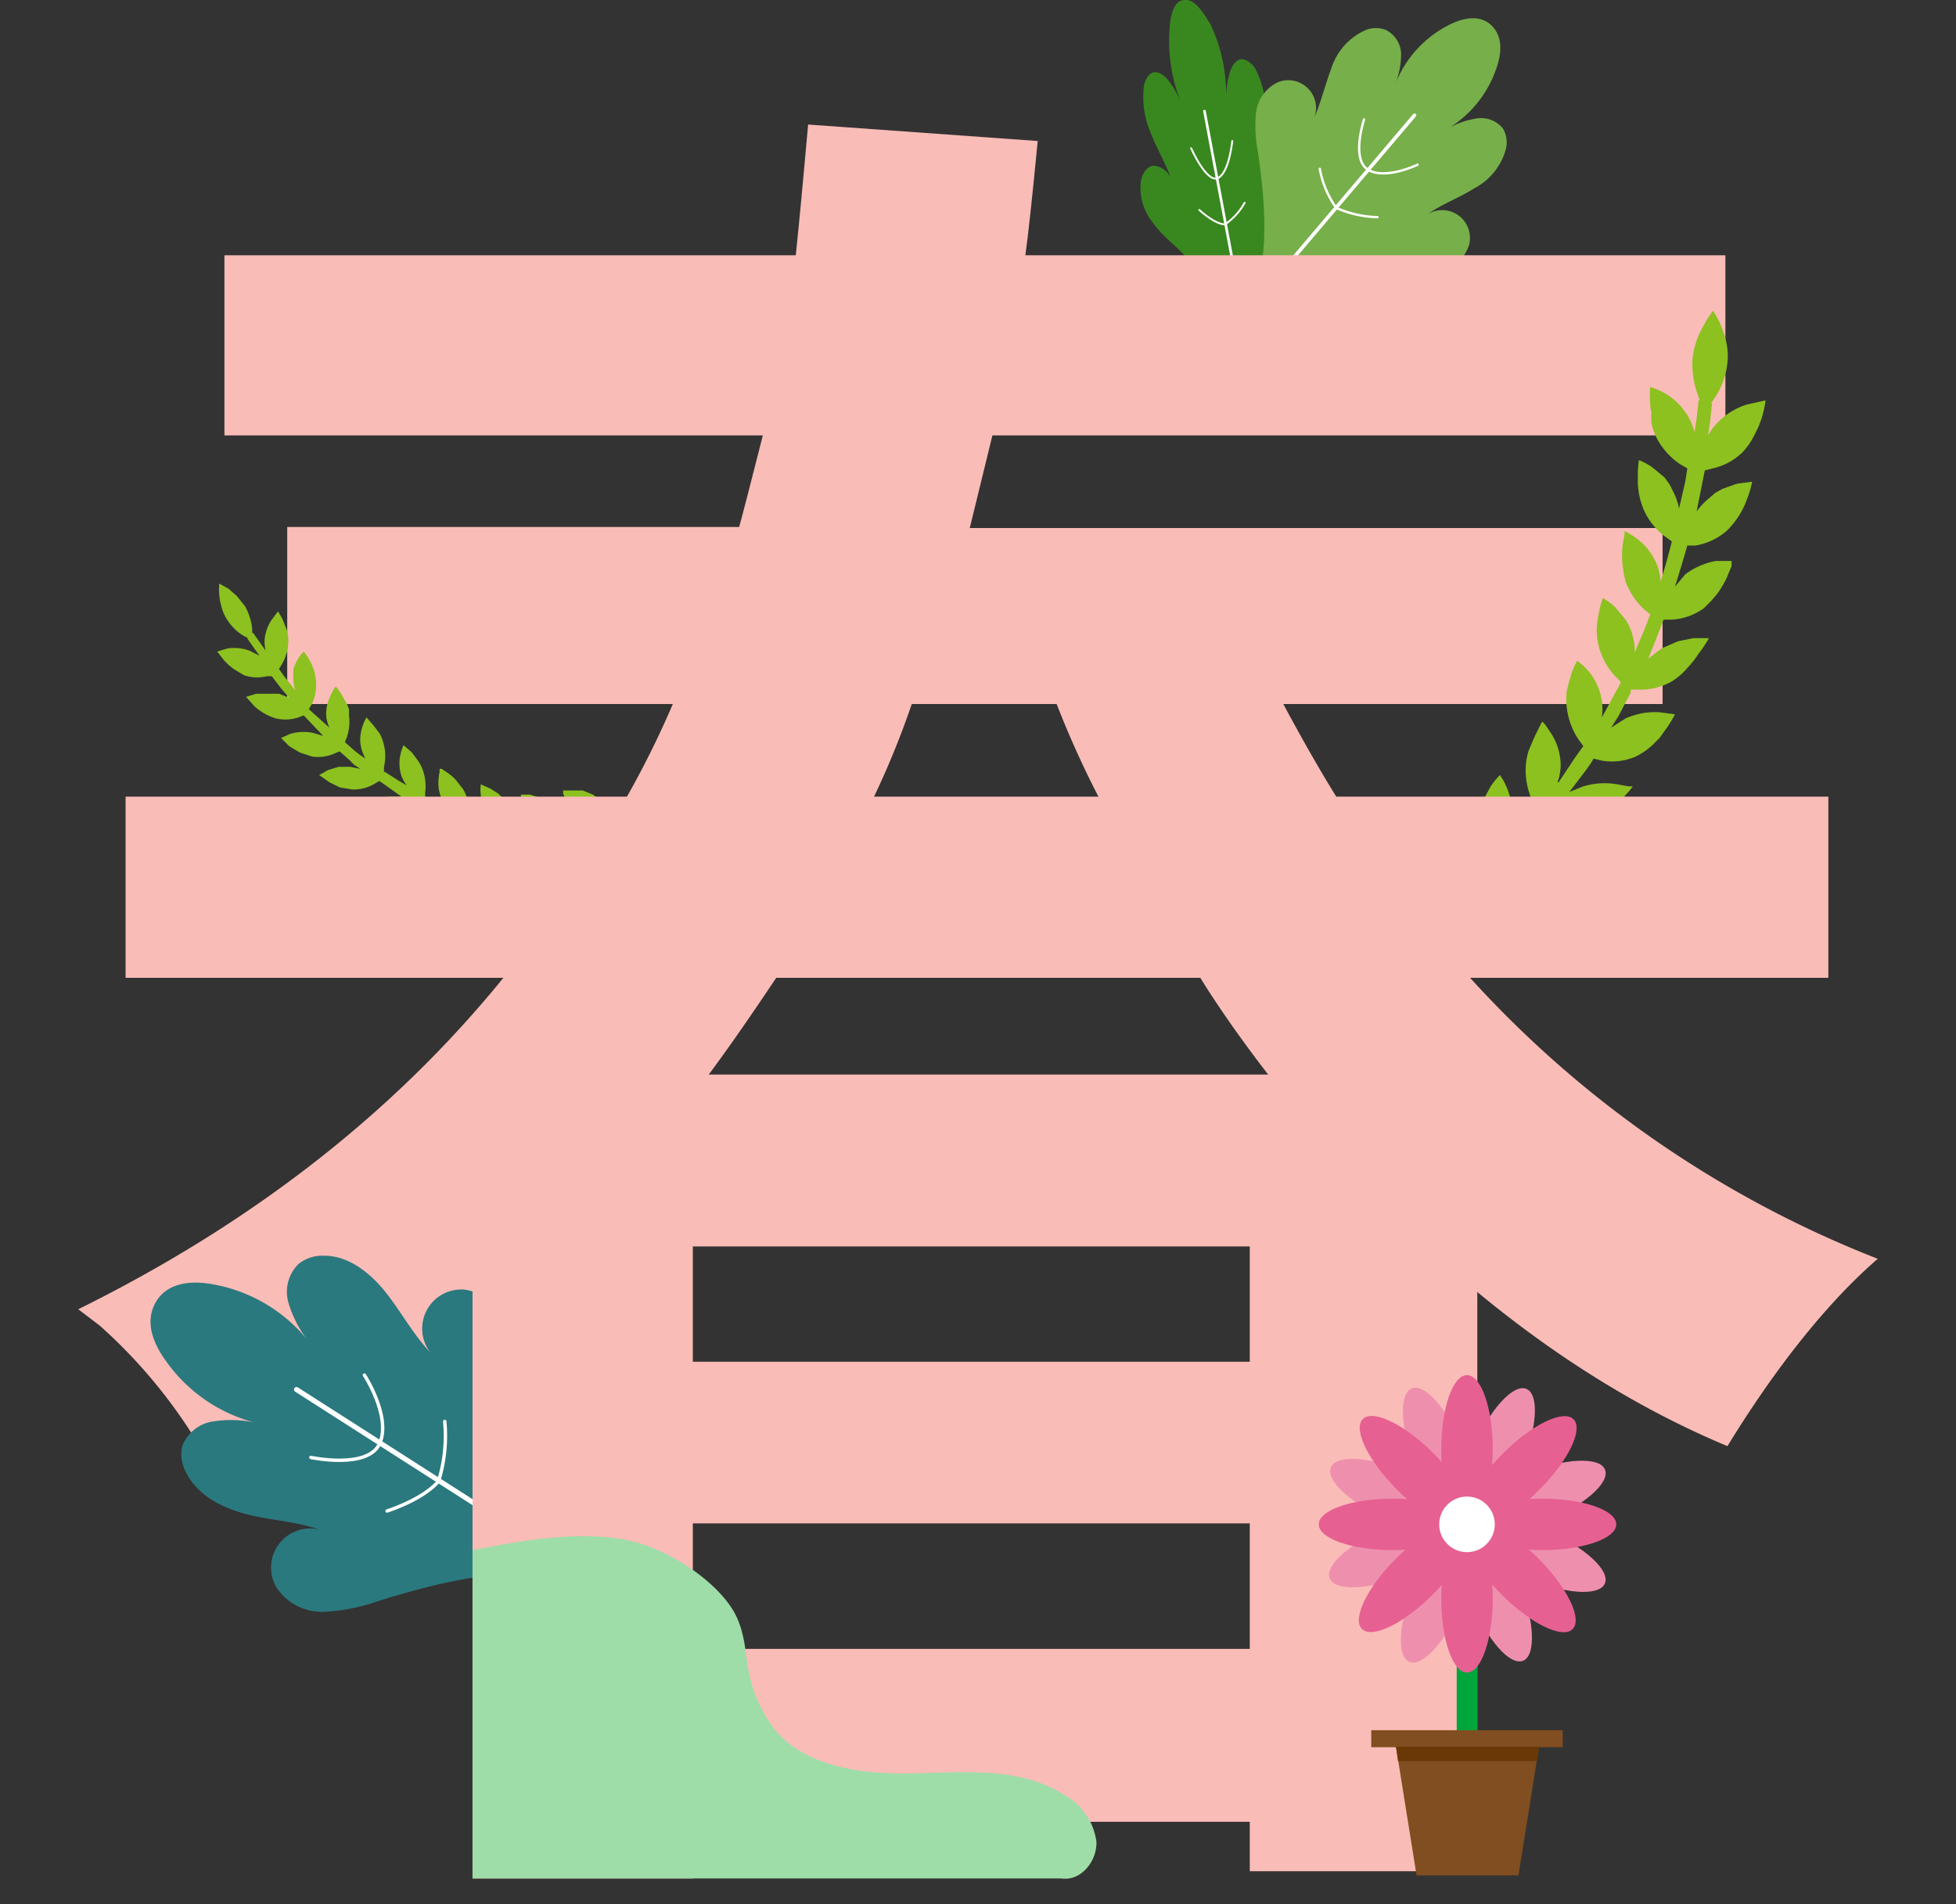 <svg id="圖層_1" data-name="圖層 1" xmlns="http://www.w3.org/2000/svg" viewBox="0 0 190 185"><rect x="0" y="0" width="190" height="185" fill="#333333" stroke="none"/><defs><style>.cls-1{fill:#39881f;}.cls-10,.cls-11,.cls-2,.cls-3,.cls-5,.cls-6{fill:none;stroke:#fff;stroke-linecap:round;stroke-linejoin:round;}.cls-2{stroke-width:0.26px;}.cls-3{stroke-width:0.18px;}.cls-4{fill:#77af4a;}.cls-5{stroke-width:0.35px;}.cls-6{stroke-width:0.23px;}.cls-7{fill:#fabcb7;}.cls-8{fill:#8cc120;}.cls-9{fill:#2a797e;}.cls-10{stroke-width:0.49px;}.cls-11{stroke-width:0.33px;}.cls-12{fill:#9edda8;}.cls-13{fill:#00a53b;}.cls-14{fill:#ee90ad;}.cls-15{fill:#e76092;}.cls-16{fill:#fff;}.cls-17{fill:#804e20;}.cls-18{fill:#6a3806;}</style></defs><title>四季svg</title><path class="cls-1" d="M120.5,32.3c.3.6.9.5,1-.2a30.7,30.7,0,0,1,3.3-10.5,11.9,11.9,0,0,0,1.1-2.8,5.4,5.4,0,0,0-.4-3.4,1.8,1.8,0,0,0-1.8-1.1,2,2,0,0,0-1.1,1.9c0-1.6.2-3.1.3-4.7a8.9,8.9,0,0,0-.9-4.7,2.1,2.1,0,0,0-1.1-1c-.6-.2-1.1.3-1.4,1.1a9.1,9.1,0,0,0-.4,2.5,16,16,0,0,0-1.5-7C116.6.7,115.9-.1,115,0s-1.3,1.2-1.4,2.9a16,16,0,0,0,1.1,7,9.3,9.3,0,0,0-1.3-2.2c-.5-.6-1.2-.9-1.7-.5a2.1,2.1,0,0,0-.6,1.3,8.9,8.9,0,0,0,.8,4.7c.6,1.5,1.4,2.8,1.9,4.3a2,2,0,0,0-1.7-1.4c-.6,0-1.2.7-1.3,1.7a5.4,5.4,0,0,0,.8,3.3,12.2,12.2,0,0,0,2,2.3A31.5,31.5,0,0,1,120.5,32.3Z"/><line class="cls-2" x1="117" y1="10.8" x2="121.1" y2="32.7"/><path class="cls-3" d="M119.7,13.7s-.3,3.1-1.4,3.6-2.6-2.9-2.6-2.9"/><path class="cls-3" d="M120.9,19.7a6.2,6.2,0,0,1-1.9,2.1c-1,0-2.5-1.4-2.5-1.4"/><path class="cls-4" d="M122,28.1a.9.9,0,0,0,1.2,1c3.8-2,8.8-2.3,13.1-2.4a13.2,13.2,0,0,0,3.8-.4,3.8,3.8,0,0,0,2.6-2.5,2.7,2.7,0,0,0-4-3c1.4-1,3.1-1.6,4.5-2.5a6.1,6.1,0,0,0,3.1-3.9,2.7,2.7,0,0,0-.3-1.9,2.7,2.7,0,0,0-2.5-1,8,8,0,0,0-2.7.9,10.9,10.9,0,0,0,4.6-5.9c.6-1.8.4-3.2-.6-4.1s-2.5-.8-4.2.1a10.9,10.9,0,0,0-5,5.5,8,8,0,0,0,.5-2.8,2.7,2.7,0,0,0-1.5-2.3,2.7,2.7,0,0,0-1.9,0,6.1,6.1,0,0,0-3.4,3.8c-.6,1.6-1,3.3-1.7,4.9A2.7,2.7,0,0,0,124.1,8a3.8,3.8,0,0,0-2.1,3,13.2,13.2,0,0,0,.2,3.8C122.8,19,123.3,24,122,28.1Z"/><line class="cls-5" x1="137.4" y1="11.2" x2="122.3" y2="29"/><path class="cls-6" d="M137.7,16s-3.1,1.5-4.8.5-.4-4.9-.4-4.9"/><path class="cls-6" d="M133.8,21.1a10.6,10.6,0,0,1-4-.9,9.4,9.4,0,0,1-1.6-3.8"/><path class="cls-7" d="M65.4,68.4H27.9V51.2H71.8q.5-1.8,2.3-8.9H21.8V24.8H77.3q.5-4.8,1.2-12.7l22.3,1.6Q100,22,99.6,24.8h68V42.3H96.4l-1.1,4.5-1.1,4.5h67.3V68.4H65.4Z"/><path class="cls-8" d="M169.7,39.3a6.7,6.7,0,0,0-2.8,1.7,6.9,6.9,0,0,0-1,1.3l.2-1.2.2-1.9h-.1l.4-.6a7.5,7.5,0,0,0,1.2-3.4,6.3,6.3,0,0,0-.1-1.9,9.1,9.1,0,0,0-.5-1.6,8.2,8.2,0,0,0-.8-1.5,8.9,8.9,0,0,0-.9,1.4,9.1,9.1,0,0,0-.7,1.5,8.4,8.4,0,0,0-.4,1.8,8.7,8.7,0,0,0,.5,3.4l.2.6h-.1l-.2,1.8-.2,1.3a6.1,6.1,0,0,0-.6-1.5,6.2,6.2,0,0,0-2.3-2.3,6.7,6.7,0,0,0-1.4-.6,8.6,8.6,0,0,0,0,1.6c0,.2,0,.5.1.8V41a6.4,6.4,0,0,0,.6,1.7,7,7,0,0,0,2.2,2.4l.7.4-.2,1.3-.6,2.6a6.2,6.2,0,0,0-.5-1.5l-.4-.8-.5-.7-1.2-1a6.7,6.7,0,0,0-1.3-.7,8.6,8.6,0,0,0-.1,1.6,7.4,7.4,0,0,0,.6,3.3,6.7,6.7,0,0,0,2,2.5l.7.5q-.5,2-1.1,3.9a5.4,5.4,0,0,0-.3-1.5,6,6,0,0,0-1.9-2.6,6.8,6.8,0,0,0-1.3-.8v.4a11.2,11.2,0,0,0-.2,1.1,8.5,8.5,0,0,0,0,1.6c0,.3.1.6.1.9l.2.9a7.1,7.1,0,0,0,1.8,2.7l.6.5-.7,1.8-.4.9-.2.5-.2.5a6.2,6.2,0,0,0-.2-1.6,5,5,0,0,0-.7-1.6l-1-1.2a6.6,6.6,0,0,0-1.2-.9,8.2,8.2,0,0,0-.4,1.5,9.8,9.8,0,0,0-.2,1.5,6.8,6.8,0,0,0,.2,1.7,6.9,6.9,0,0,0,1.5,2.8l.6.6v.2l-1.2,2.2-.6,1.1a5.7,5.7,0,0,0,0-1.6,5.9,5.9,0,0,0-1.3-2.9,6.5,6.5,0,0,0-1.1-1,7.8,7.8,0,0,0-.6,1.4l-.2.7-.2.8a6.2,6.2,0,0,0,0,1.7,7.1,7.1,0,0,0,1.1,3l.5.7-.3.4-.5.7L151.4,76h-.1a5.5,5.5,0,0,0,.3-1.6,5.8,5.8,0,0,0-.9-3.1l-.6-.9-.3-.3-.2.4-.5,1-.3.7-.3.7a6.2,6.2,0,0,0-.3,1.7,7.2,7.2,0,0,0,.6,3.1l.4.8-2.9,2.7a5.8,5.8,0,0,0,.5-1.5,4.1,4.1,0,0,0,.1-.9,5.5,5.5,0,0,0-.1-.8,6.4,6.4,0,0,0-.4-1.4,6.5,6.5,0,0,0-.7-1.3,7.1,7.1,0,0,0-.9,1.1l-.7,1.3a7.6,7.6,0,0,0-.5,1.6,6.4,6.4,0,0,0-.1,1.7c0,.3,0,.5.1.8v.7l.2.8h-.2l-.5.3-.2.2-.4.3-1.5.9-.4.3h-.2v-.2l.3-.4.4-.8a4.9,4.9,0,0,0,.3-1.7,6.5,6.5,0,0,0-.2-1.5,6.6,6.6,0,0,0-.5-1.4l-.3.2-.4.3-.2.2-.2.2-1,1.1-.2.3-.2.3-.4.8-.3.8-.2.8a8.7,8.7,0,0,0-.1,1.5c0,.3,0,.6,0,.8l-3.3,1.2h-.5a5.7,5.7,0,0,0,1.1-1.1,5.5,5.5,0,0,0,.8-3.1,6.8,6.8,0,0,0-.1-1.1v-.4h-.4l-.9.5-.6.4-.6.5-1.1,1.2a8.1,8.1,0,0,0-1.2,2.9v.8l-4,.5.6-.3.7-.6a5,5,0,0,0,1-1.4,6.1,6.1,0,0,0,.5-1.4,6.6,6.6,0,0,0,.2-1.5h-.8l-.6.2-1.3.6a5.9,5.9,0,0,0-1.4.9l-.3.3-.3.3-.5.7-.7,1.3-.3.8h-.2v.7h0V91h.2l.3.8a6.1,6.1,0,0,0,.8,1.3l.6.7.4.3.4.3a7.3,7.3,0,0,0,1.9.8l1.9.2h2a6.9,6.9,0,0,0-.8-1.3l-1-1.1a7,7,0,0,0-1.5-1.1l-.9-.4-.7-.2,4.1-.5.5.7a5.5,5.5,0,0,0,2.7,2,6,6,0,0,0,2,.3h1l.9-.2,1.4-.4h.5l-.3-.3-.8-.8a7.7,7.7,0,0,0-2.9-1.6l-1.6-.3.5-.2,3.4-1.3.6.6,1.3.8.8.3,1,.2h2l1.8-.6.4-.2.3-.2.5-.3.5-.3a7,7,0,0,0-1.3-.9l-1.4-.6-1.8-.4H141l.5-.3,1.5-.9.4-.3.2-.2.5-.3h.2l.7.5.7.3.8.2a5.5,5.5,0,0,0,1.9.1,6,6,0,0,0,1.9-.5l1.6-.9a11.8,11.8,0,0,0,1.5-1.2,7,7,0,0,0-1.4-.6l-1.5-.3h-1.8l-1.6.4,3-2.9.8.3a5.9,5.9,0,0,0,3.3.1A7.1,7.1,0,0,0,156,79l.8-.6.6-.6.9-1,.3-.4h-.4l-1.1-.2a7.2,7.2,0,0,0-3.3.2l-1.5.6h.1l1.6-2.1.5-.7.3-.5.8.2a5.9,5.9,0,0,0,3.3-.4,7,7,0,0,0,1.6-1.1l.7-.7.5-.7a11.2,11.2,0,0,0,1-1.6l-1.5-.2a7,7,0,0,0-3.3.6l-1.4.9.7-1.1,1.2-2.3v-.3h.8a6.1,6.1,0,0,0,3.2-.8,6.5,6.5,0,0,0,1.5-1.3,9.1,9.1,0,0,0,1.1-1.4A11,11,0,0,0,166,62h-1.5l-1.5.3-1.6.7-1.3,1,.2-.5.2-.5.4-1,.7-1.8h.8a5.9,5.9,0,0,0,3.1-1.1l.7-.7.6-.7a10.2,10.2,0,0,0,.9-1.5l.5-1.2v-.5h-1.5a7,7,0,0,0-3,1.3L162.7,57q.6-1.9,1.2-4h.8a6.2,6.2,0,0,0,3-1.4,8.2,8.2,0,0,0,2-3.1,10.5,10.5,0,0,0,.5-1.7l-1.5.2-1.4.5-.7.4-.7.6a6.8,6.8,0,0,0-1.1,1.2l.3-1.5.5-2.5.8-.2a6,6,0,0,0,2.9-1.6,6.8,6.8,0,0,0,1.1-1.6l.4-.8.3-.8a10.5,10.5,0,0,0,.4-1.8Z"/><path class="cls-8" d="M22.1,63a4.4,4.4,0,0,1,2.1.2l1,.5-.5-.7L24,62h.1l-.4-.2A4.9,4.9,0,0,1,22,60.1a4.2,4.2,0,0,1-.5-1.2,6,6,0,0,1-.2-1.1,5.4,5.4,0,0,1,0-1.1l.9.5.8.7.8,1a5.7,5.7,0,0,1,.7,2.2v.4h.1l.7,1,.5.7a4,4,0,0,1-.1-1,4.1,4.1,0,0,1,.7-2l.6-.8a5.7,5.7,0,0,1,.5.9l.2.5.2.5a4.2,4.2,0,0,1,.1,1.2,4.6,4.6,0,0,1-.6,2l-.3.5.5.7,1.1,1.4a4,4,0,0,1-.2-1,3.5,3.5,0,0,1,0-.6v-.5a4.5,4.5,0,0,1,.4-.9,4.4,4.4,0,0,1,.6-.8,5.6,5.6,0,0,1,.6.9,4.8,4.8,0,0,1,.6,2.1,4.4,4.4,0,0,1-.4,2.1l-.3.5L32,70.7a3.6,3.6,0,0,1-.3-1,3.9,3.9,0,0,1,.4-2.1,4.4,4.4,0,0,1,.5-.9l.2.2.4.6.5.9.2.5v.6a4.7,4.7,0,0,1-.2,2.1l-.2.5.9.8.5.4.3.2.3.2a4,4,0,0,1-.4-1,3.3,3.3,0,0,1-.1-1.1,4.6,4.6,0,0,1,.6-1.9l.7.8.6.8a4.5,4.5,0,0,1,.4,1.1,4.6,4.6,0,0,1,0,2.1v.5h.1l1.4.9.7.4a3.7,3.7,0,0,1-.5-.9,3.9,3.9,0,0,1-.1-2.1,4.3,4.3,0,0,1,.3-.9l.8.7.3.4.3.4a4.1,4.1,0,0,1,.5,1,4.7,4.7,0,0,1,.2,2.1v.5l.3.2.5.2,1.5.7h0l-.6-.8a3.8,3.8,0,0,1-.4-2.1,4.6,4.6,0,0,1,.1-.7v-.3h.2l.6.4.4.3.4.4.7.9a4.7,4.7,0,0,1,.6,2c0,.2,0,.4,0,.5l2.5.7-.7-.7-.3-.5-.2-.5a4.2,4.2,0,0,1-.2-1,4.2,4.2,0,0,1,0-1l.9.4.8.5.8.8a4.2,4.2,0,0,1,.6,1l.2.5v1h2.2l-.5-.4a3.2,3.2,0,0,1-.7-.9,4.3,4.3,0,0,1-.3-.9,4.3,4.3,0,0,1-.1-1h.9l.9.3h.5l.5.3.4.4.3.4.5.8.2.5,2.3-.3h.3l-1-.3a3.6,3.6,0,0,1-1.4-1.5l-.3-.7v-.3h1.9l1,.4A5.3,5.3,0,0,1,59.5,80l.3.4,2.5-.9h-1l-1-.5-.7-.7a4.3,4.3,0,0,1-.5-.8h3.5l.5.2.8.5.4.4h.1l.2.4h0l.2.4h-.1a4.4,4.4,0,0,1,.1.5,4,4,0,0,1-.1,1l-.2.6v.3l-.2.3a4.8,4.8,0,0,1-.9,1l-1,.7-.5.2h-.7a4.6,4.6,0,0,1,.1-1,5.6,5.6,0,0,1,.3-1,4.6,4.6,0,0,1,.5-1.1l.4-.5.3-.3-2.6.9a4.6,4.6,0,0,1-.1.5,3.6,3.6,0,0,1-1,2,3.9,3.9,0,0,1-1.1.8l-.6.3-.6.2-.9.2h-.4V85l.2-.7a5,5,0,0,1,1.2-1.8l.9-.7h-.4l-2.4.3-.2.5-.5.9-.4.4-.5.4-.6.3h-.6l-1.2.2H49.9a4.6,4.6,0,0,1,.5-.9l.6-.8.9-.7.6-.3H50.3l-.3.5-.3.4-.4.4-1,.6L47,84H45.8l-1.2-.3.6-.8.8-.6.5-.3.6-.2,1.1-.2-2.6-.8-.4.4a3.9,3.9,0,0,1-1.9,1.1H41.2l-.5-.2-.8-.3-.3-.2.2-.2.6-.5a4.7,4.7,0,0,1,2-.9h1l-1.6-.8-.5-.2-.3-.2-.4.3a3.9,3.9,0,0,1-2.1.8H37.2l-.6-.2-.5-.2L35,78.6l.8-.6a4.6,4.6,0,0,1,2.1-.6H39l-.7-.5-1.4-1h-.1l-.5.3a4,4,0,0,1-2.1.5L33,76.5l-1-.5-1-.7.9-.5,1-.3H34l1,.2-.3-.2-.3-.2-.5-.5-.9-.8-.5.2a3.9,3.9,0,0,1-2.2.3l-.6-.2-.6-.2-1-.6-.6-.6-.2-.2.9-.4a4.6,4.6,0,0,1,2.2-.1l1,.3-1.9-2-.5.2a4.1,4.1,0,0,1-2.2.1,5.4,5.4,0,0,1-2.1-1.2l-.8-.9,1-.3h2.2l1,.4-.7-.8-1-1.3h-.5a3.9,3.9,0,0,1-2.2-.1L22.7,65l-.5-.4-.4-.4-.7-.9Z"/><path class="cls-7" d="M116.6,95H75.4c-8.2,12.2-21.8,32.5-53.9,49.4A50.5,50.5,0,0,0,9.7,128.8l-2.1-1.6Q32.9,114.7,48.9,95H12.2V77.4H60.9a90.9,90.9,0,0,0,4.5-9.1H88.6a83.1,83.1,0,0,1-3.7,9.1h21.8a93.7,93.7,0,0,1-4.1-9.1h22q2.9,5.4,5.2,9.1h47.8V95H142.8a105.1,105.1,0,0,0,39.6,27.3c-5.1,4.4-10.2,11-14.6,18.2C135.7,127.1,116.6,95,116.6,95Z"/><path class="cls-9" d="M55,153.2a1.2,1.2,0,0,0,1.2-1.9c-3.4-4.9-4.8-11.8-5.7-17.7a18.5,18.5,0,0,0-1.3-5.1,5.3,5.3,0,0,0-4-3.2,3.8,3.8,0,0,0-3.4,6.1c-1.7-1.8-2.8-3.9-4.3-5.8s-3.6-3.6-6-3.6a3.7,3.7,0,0,0-2.5.8,3.8,3.8,0,0,0-1,3.7,11.1,11.1,0,0,0,1.8,3.6,15.3,15.3,0,0,0-9-5.3c-2.6-.5-4.6,0-5.6,1.6s-.7,3.6.9,5.8a15.3,15.3,0,0,0,8.6,6,11.1,11.1,0,0,0-4-.1,3.8,3.8,0,0,0-3,2.4,3.7,3.7,0,0,0,.4,2.6c1.1,2.2,3.5,3.4,5.8,4s4.8.7,7.1,1.5a3.8,3.8,0,0,0-4.1,5.7,5.3,5.3,0,0,0,4.5,2.3,18.5,18.5,0,0,0,5.2-1C42.3,153.8,49.1,152.1,55,153.2Z"/><line class="cls-10" x1="28.8" y1="135" x2="56.3" y2="152.6"/><path class="cls-11" d="M35.4,133.6s2.6,4,1.5,6.6-6.7,1.4-6.7,1.4"/><path class="cls-11" d="M43.2,138.1a14.8,14.8,0,0,1-.6,5.8c-1.5,1.8-5,2.9-5,2.9"/><path class="cls-7" d="M121.4,132.3V121.1H67.3v11.2ZM67.3,160.2h54.1V148H67.3Zm76.2-55.8v77.4H121.4V177H67.3v5.5H45.9V104.4Z"/><path class="cls-12" d="M103.1,182.5c1.9.3,3.5-1.7,3.4-3.6a6.1,6.1,0,0,0-3.1-4.5c-4.3-2.8-9.9-2.2-15-2.1s-11.1-.8-13.8-5.2-1.6-6.7-3-9.9-6.7-7-11.4-7.7-9.6.2-14.3,1.1v31.9Z"/><rect class="cls-13" x="141.5" y="149.5" width="2" height="21.19"/><ellipse class="cls-14" cx="139.8" cy="141.4" rx="2.5" ry="7.2" transform="translate(-42.5 62.2) rotate(-21.8)"/><ellipse class="cls-14" cx="135.9" cy="145.2" rx="2.5" ry="7.2" transform="translate(-51.1 213.1) rotate(-66.8)"/><ellipse class="cls-14" cx="135.8" cy="150.8" rx="7.2" ry="2.5" transform="translate(-46.4 61.4) rotate(-21.9)"/><ellipse class="cls-14" cx="139.7" cy="154.7" rx="7.2" ry="2.5" transform="translate(-57.5 222.3) rotate(-66.8)"/><ellipse class="cls-14" cx="145.2" cy="154.8" rx="2.5" ry="7.2" transform="translate(-47.2 65.2) rotate(-21.9)"/><ellipse class="cls-14" cx="149.2" cy="150.9" rx="2.5" ry="7.2" transform="translate(-48.2 228.7) rotate(-66.8)"/><ellipse class="cls-14" cx="149.3" cy="145.4" rx="7.2" ry="2.5" transform="translate(-43.4 65.9) rotate(-21.8)"/><ellipse class="cls-14" cx="145.4" cy="141.4" rx="7.2" ry="2.5" transform="translate(-41.8 219.5) rotate(-66.8)"/><ellipse class="cls-15" cx="142.5" cy="140.8" rx="2.5" ry="7.2"/><ellipse class="cls-15" cx="137.4" cy="143" rx="2.5" ry="7.2" transform="translate(-60.8 139) rotate(-45)"/><ellipse class="cls-15" cx="135.3" cy="148.1" rx="7.2" ry="2.5"/><ellipse class="cls-15" cx="137.4" cy="153.2" rx="7.2" ry="2.5" transform="translate(-68.1 142) rotate(-45)"/><ellipse class="cls-15" cx="142.5" cy="155.3" rx="2.5" ry="7.2"/><ellipse class="cls-15" cx="147.7" cy="153.2" rx="2.5" ry="7.2" transform="translate(-65.1 149.3) rotate(-45)"/><ellipse class="cls-15" cx="149.8" cy="148.1" rx="7.2" ry="2.5"/><ellipse class="cls-15" cx="147.7" cy="143" rx="7.2" ry="2.5" transform="translate(-57.8 146.3) rotate(-45)"/><circle class="cls-16" cx="142.5" cy="148.1" r="2.7"/><rect class="cls-17" x="133.2" y="168.1" width="18.6" height="1.65"/><polygon class="cls-17" points="147.5 182.2 137.6 182.2 135.6 169.7 149.5 169.7 147.5 182.2"/><polygon class="cls-18" points="149.3 171.1 135.8 171.1 135.6 169.7 149.5 169.7 149.3 171.1"/></svg>